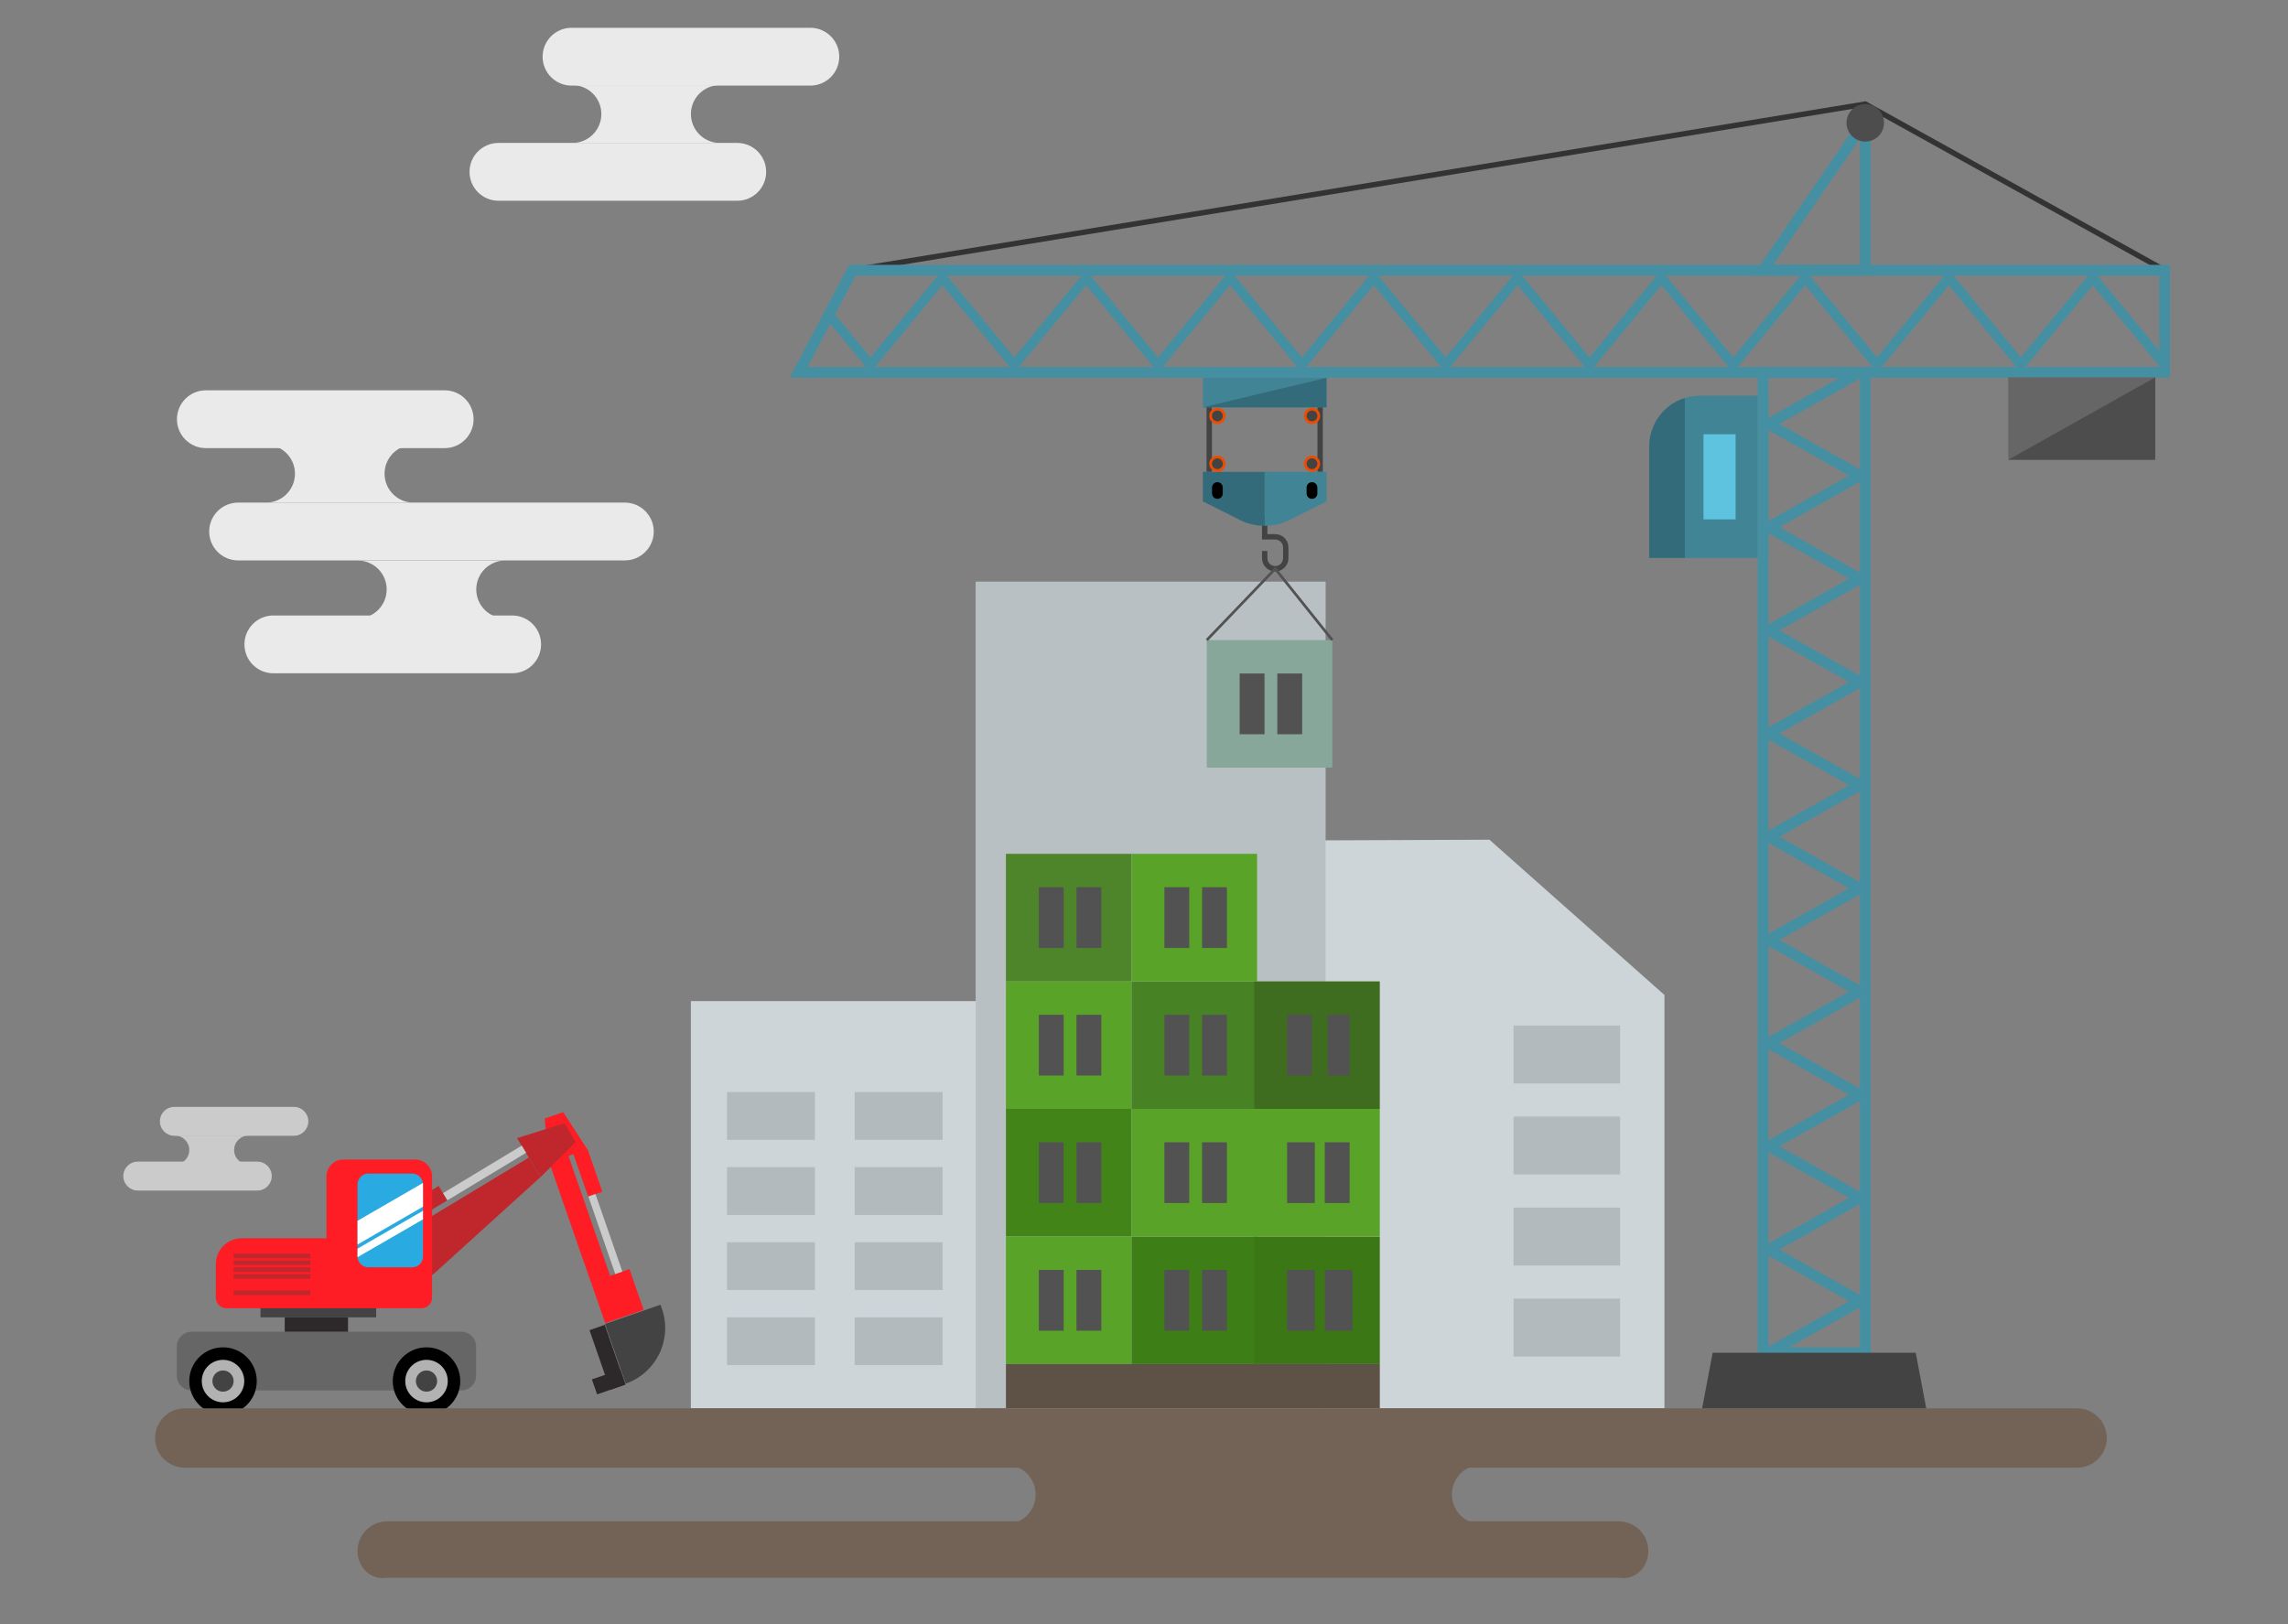 <?xml version="1.0" encoding="utf-8"?>
<!-- Generator: Adobe Illustrator 16.0.0, SVG Export Plug-In . SVG Version: 6.00 Build 0)  -->
<!DOCTYPE svg PUBLIC "-//W3C//DTD SVG 1.1//EN" "http://www.w3.org/Graphics/SVG/1.1/DTD/svg11.dtd">
<svg version="1.1" xmlns="http://www.w3.org/2000/svg" xmlns:xlink="http://www.w3.org/1999/xlink" x="0px" y="0px" width="800px"
	 height="568px" viewBox="0 0 800 568" enable-background="new 0 0 800 568" xml:space="preserve">
<rect x="0" y="0" width="800" height="568" fill="#808080" stroke="none"/>
<g id="Background">
</g>
<g id="Objects">
	<g>
		<g>
			<g>
				<path fill="#EAEAEA" d="M199.834,9.722h83.5c5.583,0,10.11,4.526,10.11,10.109v0c0,5.583-4.526,10.11-10.11,10.11h-83.5
					c-5.583,0-10.11-4.526-10.11-10.11v0C189.725,14.248,194.251,9.722,199.834,9.722z"/>
				<path fill="#EAEAEA" d="M251.698,49.997h-51.55c2.794,0,5.324-1.133,7.148-2.958c1.832-1.832,2.965-4.362,2.965-7.156
					c0-5.581-4.526-10.106-10.114-10.106h51.55c-2.793,0-5.324,1.133-7.155,2.958c-1.825,1.832-2.958,4.354-2.958,7.148
					C241.584,45.471,246.11,49.997,251.698,49.997z"/>
				<path fill="#EAEAEA" d="M174.279,49.994h83.5c5.583,0,10.11,4.526,10.11,10.11l0,0c0,5.583-4.526,10.11-10.11,10.11h-83.5
					c-5.583,0-10.11-4.526-10.11-10.11l0,0C164.169,54.521,168.695,49.994,174.279,49.994z"/>
			</g>
			<g>
				<path fill="#EAEAEA" d="M71.978,136.514h83.5c5.583,0,10.11,4.526,10.11,10.11l0,0c0,5.583-4.526,10.11-10.11,10.11h-83.5
					c-5.583,0-10.11-4.526-10.11-10.11l0,0C61.868,141.041,66.395,136.514,71.978,136.514z"/>
				<path fill="#EAEAEA" d="M95.578,215.265h83.5c5.583,0,10.11,4.526,10.11,10.11l0,0c0,5.583-4.526,10.11-10.11,10.11h-83.5
					c-5.583,0-10.11-4.526-10.11-10.11l0,0C85.468,219.791,89.994,215.265,95.578,215.265z"/>
				<path fill="#EAEAEA" d="M144.575,175.789h-51.55c2.794,0,5.324-1.133,7.148-2.958c1.832-1.832,2.965-4.362,2.965-7.156
					c0-5.581-4.525-10.106-10.113-10.106h51.55c-2.794,0-5.324,1.133-7.156,2.958c-1.824,1.832-2.958,4.354-2.958,7.148
					C134.461,171.264,138.987,175.789,144.575,175.789z"/>
				<path fill="#EAEAEA" d="M176.64,216.265h-51.55c2.794,0,5.324-1.133,7.148-2.958c1.832-1.832,2.965-4.361,2.965-7.155
					c0-5.581-4.525-10.106-10.113-10.106h51.55c-2.794,0-5.324,1.133-7.156,2.958c-1.824,1.832-2.958,4.354-2.958,7.148
					C166.526,211.739,171.052,216.265,176.64,216.265z"/>
				<path fill="#EAEAEA" d="M83.256,175.787h135.216c5.583,0,10.11,4.526,10.11,10.11l0,0c0,5.583-4.526,10.11-10.11,10.11H83.256
					c-5.583,0-10.11-4.526-10.11-10.11l0,0C73.146,180.313,77.673,175.787,83.256,175.787z"/>
			</g>
		</g>
		<g>
			<g>
				<polygon fill="#CDD5D9" points="581.974,492.567 459.605,492.567 459.605,293.931 520.789,293.698 581.974,347.997 				"/>
				<g>
					<rect x="529.206" y="358.677" fill="#B3BABD" width="37.264" height="20.265"/>
					<rect x="529.206" y="390.517" fill="#B3BABD" width="37.264" height="20.266"/>
					<rect x="529.206" y="422.356" fill="#B3BABD" width="37.264" height="20.266"/>
					<rect x="529.206" y="454.197" fill="#B3BABD" width="37.264" height="20.266"/>
				</g>
			</g>
			<g>
				<path fill="#CDD5D9" d="M342.211,492.567H241.562V350.15c61.184,0.003,37.209,0.003,100.648,0V492.567z"/>
				<g>
					<rect x="254.202" y="381.942" fill="#B3BABD" width="30.742" height="16.719"/>
					<rect x="298.831" y="381.942" fill="#B3BABD" width="30.741" height="16.719"/>
					<rect x="254.202" y="408.21" fill="#B3BABD" width="30.742" height="16.719"/>
					<rect x="298.831" y="408.21" fill="#B3BABD" width="30.741" height="16.719"/>
					<rect x="254.202" y="434.478" fill="#B3BABD" width="30.742" height="16.719"/>
					<rect x="298.831" y="434.478" fill="#B3BABD" width="30.741" height="16.719"/>
					<rect x="254.202" y="460.745" fill="#B3BABD" width="30.742" height="16.719"/>
					<rect x="298.831" y="460.745" fill="#B3BABD" width="30.741" height="16.719"/>
				</g>
			</g>
			<rect x="341.14" y="203.426" fill="#B9C0C4" width="122.368" height="289.141"/>
			<g>
				<g>
					<rect x="351.725" y="432.489" fill="#58A328" width="43.907" height="44.604"/>
					<rect x="363.223" y="444.171" fill="#525252" width="8.691" height="21.241"/>
					<rect x="376.392" y="444.171" fill="#525252" width="8.691" height="21.241"/>
				</g>
				<g>
					<rect x="395.632" y="432.489" fill="#3D7F16" width="43.907" height="44.604"/>
					<rect x="407.131" y="444.171" fill="#525252" width="8.691" height="21.241"/>
					<rect x="420.299" y="444.171" fill="#525252" width="8.691" height="21.241"/>
				</g>
				<g>
					<rect x="438.539" y="432.489" fill="#3B7715" width="43.907" height="44.604"/>
					<rect x="450.038" y="444.171" fill="#525252" width="9.691" height="21.241"/>
					<rect x="463.206" y="444.171" fill="#525252" width="9.691" height="21.241"/>
				</g>
				<g>
					<rect x="351.725" y="343.237" fill="#58A328" width="43.907" height="44.604"/>
					<rect x="363.223" y="354.918" fill="#525252" width="8.691" height="21.242"/>
					<rect x="376.392" y="354.918" fill="#525252" width="8.691" height="21.242"/>
				</g>
				<g>
					<rect x="395.632" y="343.237" fill="#478225" width="43.907" height="44.604"/>
					<rect x="407.131" y="354.918" fill="#525252" width="8.691" height="21.242"/>
					<rect x="420.299" y="354.918" fill="#525252" width="8.691" height="21.242"/>
				</g>
				<g>
					<rect x="438.539" y="343.237" fill="#3E6D1F" width="43.907" height="44.604"/>
					<rect x="450.038" y="354.918" fill="#525252" width="8.691" height="21.242"/>
					<rect x="464.206" y="354.918" fill="#525252" width="7.691" height="21.242"/>
				</g>
				<g>
					<rect x="351.725" y="387.841" fill="#438419" width="43.907" height="44.604"/>
					<rect x="363.223" y="399.522" fill="#525252" width="8.691" height="21.241"/>
					<rect x="376.392" y="399.522" fill="#525252" width="8.691" height="21.241"/>
				</g>
				<g>
					<rect x="395.632" y="387.841" fill="#58A328" width="43.907" height="44.604"/>
					<rect x="407.131" y="399.522" fill="#525252" width="8.691" height="21.241"/>
					<rect x="420.299" y="399.522" fill="#525252" width="8.691" height="21.241"/>
				</g>
				<g>
					<rect x="438.539" y="387.841" fill="#58A328" width="43.907" height="44.604"/>
					<rect x="450.038" y="399.522" fill="#525252" width="9.691" height="21.241"/>
					<rect x="463.206" y="399.522" fill="#525252" width="8.691" height="21.241"/>
				</g>
				<g>
					<rect x="351.725" y="298.633" fill="#4E842A" width="43.907" height="44.604"/>
					<rect x="363.223" y="310.314" fill="#525252" width="8.691" height="21.242"/>
					<rect x="376.392" y="310.314" fill="#525252" width="8.691" height="21.242"/>
				</g>
				<g>
					<rect x="395.632" y="298.633" fill="#58A328" width="43.907" height="44.604"/>
					<rect x="407.131" y="310.314" fill="#525252" width="8.691" height="21.242"/>
					<rect x="420.299" y="310.314" fill="#525252" width="8.691" height="21.242"/>
				</g>
			</g>
		</g>
		<rect x="351.725" y="477.094" fill="#5E5247" width="130.722" height="15.474"/>
		<g>
			<g>
				<path fill="#CBCBCB" d="M60.967,387.13h41.783c2.794,0,5.059,2.265,5.059,5.059l0,0c0,2.794-2.265,5.06-5.059,5.06H60.967
					c-2.794,0-5.059-2.266-5.059-5.06l0,0C55.908,389.395,58.173,387.13,60.967,387.13z"/>
				<path fill="#CBCBCB" d="M86.919,407.283H61.124c1.398,0,2.664-0.567,3.577-1.479c0.917-0.917,1.483-2.183,1.483-3.581
					c0-2.793-2.265-5.058-5.061-5.058h25.795c-1.398,0-2.664,0.567-3.581,1.48c-0.913,0.917-1.48,2.179-1.48,3.577
					C81.858,405.019,84.123,407.283,86.919,407.283z"/>
				<path fill="#CBCBCB" d="M48.179,406.282h41.784c2.794,0,5.059,2.265,5.059,5.059l0,0c0,2.794-2.265,5.06-5.059,5.06H48.179
					c-2.794,0-5.059-2.266-5.059-5.06l0,0C43.12,408.547,45.385,406.282,48.179,406.282z"/>
			</g>
			<g>
				<path fill="#666666" d="M67.032,486.312h94.225c2.886,0,5.226-2.34,5.226-5.226v-10.09c0-2.887-2.34-5.227-5.226-5.227H67.032
					c-2.886,0-5.226,2.34-5.226,5.227v10.09C61.806,483.973,64.146,486.312,67.032,486.312z"/>
				<circle cx="77.978" cy="483.035" r="11.801"/>
				<circle fill="#B2B2B2" cx="77.978" cy="483.035" r="7.43"/>
				<circle fill="#434343" cx="77.978" cy="483.035" r="3.715"/>
				<circle cx="149.129" cy="483.035" r="11.801"/>
				<circle fill="#B2B2B2" cx="149.129" cy="483.035" r="7.43"/>
				<circle fill="#434343" cx="149.129" cy="483.035" r="3.715"/>
				<rect x="91.089" y="457.209" fill="#434343" width="40.428" height="3.536"/>
				<rect x="99.558" y="460.745" fill="#2D2829" width="22.126" height="5.025"/>
				<path fill="#434343" d="M218.787,483.925L218.787,483.925c10.716-3.726,16.382-15.433,12.656-26.148l-0.502-1.445l-19.402,6.747
					L218.787,483.925z"/>
				
					<rect x="209.684" y="463.391" transform="matrix(0.945 -0.328 0.328 0.945 -144.024 96.105)" fill="#2D2829" width="5.635" height="22.071"/>
				
					<rect x="207.697" y="480.246" transform="matrix(0.945 -0.328 0.328 0.945 -146.833 96.733)" fill="#2D2829" width="10.469" height="5.552"/>
				
					<rect x="208.669" y="446.085" transform="matrix(-0.945 0.328 -0.328 -0.945 568.553 811.223)" fill="#FF1D25" width="14.204" height="15.079"/>
				<polygon fill="#FF1D25" points="191.925,406.669 205.342,402.004 196.935,388.963 190.427,391.226 				"/>
				
					<rect x="199.059" y="404.265" transform="matrix(-0.945 0.328 -0.328 -0.945 534.056 762.993)" fill="#FF1D25" width="7.102" height="44.642"/>
				
					<rect x="202.861" y="402.423" transform="matrix(-0.945 0.328 -0.328 -0.945 534.307 730.582)" fill="#FF1D25" width="5.244" height="15.943"/>
				
					<rect x="210.263" y="417.558" transform="matrix(-0.945 0.328 -0.328 -0.945 553.266 770.369)" fill="#CBCBCB" width="2.623" height="28.701"/>
				<polygon fill="#C0272D" points="189.006,411.686 180.784,398.064 197.36,392.844 201.349,399.451 				"/>
				<polygon fill="#C0272D" points="189.006,411.686 184.895,404.875 142.085,430.716 151.256,445.908 				"/>
				
					<rect x="144.198" y="412.877" transform="matrix(0.517 0.856 -0.856 0.517 432.255 77.892)" fill="#C0272D" width="5.875" height="17.858"/>
				
					<rect x="167.831" y="394.07" transform="matrix(0.517 0.856 -0.856 0.517 432.986 53.283)" fill="#CBCBCB" width="2.938" height="32.147"/>
				<path fill="#FF1D25" d="M114.145,433.088v-21.621c0-3.267,2.648-5.914,5.914-5.914h25.103c3.267,0,5.915,2.647,5.915,5.914
					v42.395c0,2.045-1.657,3.702-3.701,3.702H123.65h-9.506H79.166c-2.044,0-3.702-1.657-3.702-3.702v-11.738
					c0-4.99,4.045-9.035,9.035-9.035H114.145z"/>
				<rect x="81.692" y="438.441" fill="#C0272D" width="26.879" height="1.603"/>
				<rect x="81.692" y="440.846" fill="#C0272D" width="26.879" height="1.603"/>
				<rect x="81.692" y="443.249" fill="#C0272D" width="26.879" height="1.603"/>
				<rect x="81.692" y="445.653" fill="#C0272D" width="26.879" height="1.603"/>
				<path fill="#29AAE1" d="M147.903,414.269v25.189c0,2.088-1.692,3.79-3.789,3.79h-15.317c-2.003,0-3.639-1.552-3.78-3.526v-0.01
					c-0.009-0.084-0.009-0.169-0.009-0.254v-25.189c0-2.098,1.702-3.799,3.789-3.799h15.317c1.927,0,3.507,1.429,3.751,3.291
					C147.894,413.92,147.903,414.099,147.903,414.269z"/>
				<rect x="81.692" y="451.348" fill="#C0272D" width="26.879" height="1.603"/>
				<path fill="#FFFFFF" d="M147.903,414.269v7.767l-22.896,13.239v-8.294l22.858-13.22
					C147.894,413.92,147.903,414.099,147.903,414.269z"/>
				<path fill="#FFFFFF" d="M147.903,423.482v2.99l-22.886,13.239c-0.009-0.084-0.009-0.169-0.009-0.254v-2.736L147.903,423.482z"/>
			</g>
		</g>
		<g>
			<g>
				<path fill="#736357" d="M726.268,492.567H64.602c-5.732,0-10.378,4.646-10.378,10.379l0,0c0,5.731,4.646,10.378,10.378,10.378
					h661.666c5.732,0,10.379-4.646,10.379-10.378l0,0C736.646,497.214,732,492.567,726.268,492.567z"/>
				<path fill="#736357" d="M510.712,530.038c1.88,1.88,4.473,3.041,7.337,3.041H351.725c5.735,0,10.378-4.643,10.378-10.378
					c0-2.864-1.161-5.457-3.041-7.337c-1.873-1.88-4.466-3.041-7.337-3.041h166.324c-5.729,0-10.378,4.649-10.378,10.378
					C507.671,525.572,508.831,528.165,510.712,530.038z"/>
				<path fill="#736357" d="M565.963,532.082H135.385c-5.732,0-10.378,4.646-10.378,10.378l0,0c0,5.732,4.646,10.379,10.378,9.379
					h430.578c5.732,1,10.379-3.646,10.379-9.379l0,0C576.342,536.729,571.695,532.082,565.963,532.082z"/>
			</g>
		</g>
		<g>
			
				<rect x="616.465" y="130.246" fill="none" stroke="#458FA3" stroke-width="3.761" stroke-miterlimit="10" width="35.73" height="342.889"/>
			<polygon fill="none" stroke="#458FA3" stroke-width="3.761" stroke-miterlimit="10" points="652.195,42.383 616.465,94.515 
				652.195,94.515 			"/>
			<polyline fill="none" stroke="#458FA3" stroke-width="3.761" stroke-miterlimit="10" points="650.315,130.246 618.346,148.29 
				650.315,166.334 618.346,184.38 650.315,202.427 618.346,220.472 650.315,238.519 618.346,256.564 650.315,274.606 
				618.346,292.651 650.315,310.698 618.346,328.742 650.315,346.788 618.346,364.835 650.315,382.884 618.346,400.933 
				650.315,418.981 618.346,437.031 650.315,455.083 618.346,473.135 			"/>
			<polyline fill="none" stroke="#333333" stroke-width="1.881" stroke-miterlimit="10" points="298.023,94.515 652.195,36.397 
				756.88,94.515 			"/>
			<polygon fill="none" stroke="#458FA3" stroke-width="3.761" stroke-miterlimit="10" points="756.88,94.515 756.88,130.246 
				279.217,130.246 298.023,94.515 			"/>
			<polyline fill="none" stroke="#458FA3" stroke-width="3.384" stroke-miterlimit="10" points="756.877,127.656 756.209,126.842 
				732.401,97.915 731.734,97.108 731.066,97.915 707.259,126.842 706.591,127.656 705.923,126.842 682.115,97.915 681.447,97.108 
				680.78,97.915 656.973,126.842 656.305,127.656 655.637,126.842 631.829,97.915 631.161,97.108 630.494,97.915 606.686,126.842 
				606.019,127.656 605.351,126.842 581.543,97.915 580.875,97.108 580.208,97.915 556.409,126.842 555.741,127.656 
				555.074,126.842 531.275,97.915 530.607,97.108 529.94,97.915 506.132,126.842 505.465,127.656 504.797,126.842 480.989,97.915 
				480.321,97.108 479.654,97.915 455.855,126.842 455.188,127.656 454.521,126.842 430.713,97.915 430.045,97.108 429.377,97.915 
				405.578,126.842 404.911,127.656 404.243,126.842 380.436,97.915 379.768,97.108 379.1,97.915 355.292,126.842 354.625,127.656 
				353.957,126.842 330.159,97.915 329.491,97.108 328.823,97.915 305.025,126.842 304.357,127.656 303.689,126.842 
				290.018,110.231 			"/>
			<g>
				<rect x="702.188" y="131.97" fill="#666666" width="51.401" height="28.835"/>
				<polygon fill="#4D4D4D" points="753.589,160.805 702.188,160.805 753.589,131.97 				"/>
			</g>
			<g>
				<path fill="#408496" d="M614.584,138.399v56.727h-37.922v-38.993c0-7.955,5.237-14.688,12.449-16.935
					c1.674-0.517,3.441-0.799,5.285-0.799H614.584z"/>
				<rect x="595.623" y="151.873" fill="#5EC3DE" width="11.233" height="29.775"/>
				<path fill="#346B7A" d="M589.111,139.198v55.928h-12.449v-38.993C576.662,148.178,581.899,141.445,589.111,139.198z"/>
			</g>
			<circle fill="#4D4D4D" cx="652.196" cy="42.957" r="6.559"/>
			<g>
				
					<line fill="none" stroke="#434343" stroke-width="1.881" stroke-miterlimit="10" x1="461.583" y1="141.988" x2="461.583" y2="165.036"/>
				
					<line fill="none" stroke="#434343" stroke-width="1.881" stroke-miterlimit="10" x1="422.815" y1="141.988" x2="422.815" y2="165.036"/>
				<rect x="420.573" y="132.126" fill="#408496" width="43.253" height="10.343"/>
				<polygon fill="#346B7A" points="463.826,142.47 420.573,142.47 463.826,132.126 				"/>
				<path fill="none" stroke="#434343" stroke-width="1.881" stroke-miterlimit="10" d="M442.199,180.708v7.052h3.683
					c2.034,0,3.684,1.649,3.684,3.683v3.8c0,2.034-1.649,3.683-3.684,3.683l0,0c-2.033,0-3.683-1.649-3.683-3.683v-2.546"/>
				<path fill="#346B7A" d="M420.573,165.036v10.343l13.006,6.503c2.713,1.356,5.667,2.035,8.62,2.035v-18.881H420.573z"/>
				<path fill="#408496" d="M442.199,165.036v18.881c2.954,0,5.907-0.679,8.621-2.035l13.006-6.503v-10.343H442.199z"/>
				<path d="M425.666,168.641L425.666,168.641c1.039,0,1.881,0.842,1.881,1.881v2.075c0,1.039-0.842,1.88-1.881,1.88l0,0
					c-1.038,0-1.881-0.842-1.881-1.88v-2.075C423.785,169.483,424.628,168.641,425.666,168.641z"/>
				<path d="M458.732,168.641L458.732,168.641c1.039,0,1.881,0.842,1.881,1.881v2.075c0,1.039-0.842,1.88-1.881,1.88l0,0
					c-1.038,0-1.88-0.842-1.88-1.88v-2.075C456.853,169.483,457.694,168.641,458.732,168.641z"/>
				<g>
					<circle fill="#ED4B00" cx="425.656" cy="145.467" r="2.841"/>
					<circle fill="#434343" cx="425.656" cy="145.467" r="1.887"/>
					<circle fill="#ED4B00" cx="458.743" cy="145.467" r="2.84"/>
					<circle fill="#434343" cx="458.743" cy="145.467" r="1.887"/>
					<circle fill="#ED4B00" cx="425.656" cy="162.196" r="2.841"/>
					<circle fill="#434343" cx="425.656" cy="162.196" r="1.887"/>
					<circle fill="#ED4B00" cx="458.743" cy="162.196" r="2.84"/>
					<circle fill="#434343" cx="458.743" cy="162.196" r="1.887"/>
				</g>
			</g>
			<polygon fill="#434343" points="669.834,473.135 598.827,473.135 595.152,492.567 673.509,492.567 			"/>
		</g>
		<g>
			<g>
				<rect x="421.945" y="223.878" fill="#87A79A" width="43.907" height="44.604"/>
				<rect x="433.444" y="235.559" fill="#525252" width="8.691" height="21.242"/>
				<rect x="446.612" y="235.559" fill="#525252" width="8.691" height="21.242"/>
			</g>
			<polyline fill="none" stroke="#525252" stroke-width="0.94" stroke-miterlimit="10" points="421.945,223.878 445.882,198.926 
				465.853,223.878 			"/>
		</g>
	</g>
</g>
</svg>
